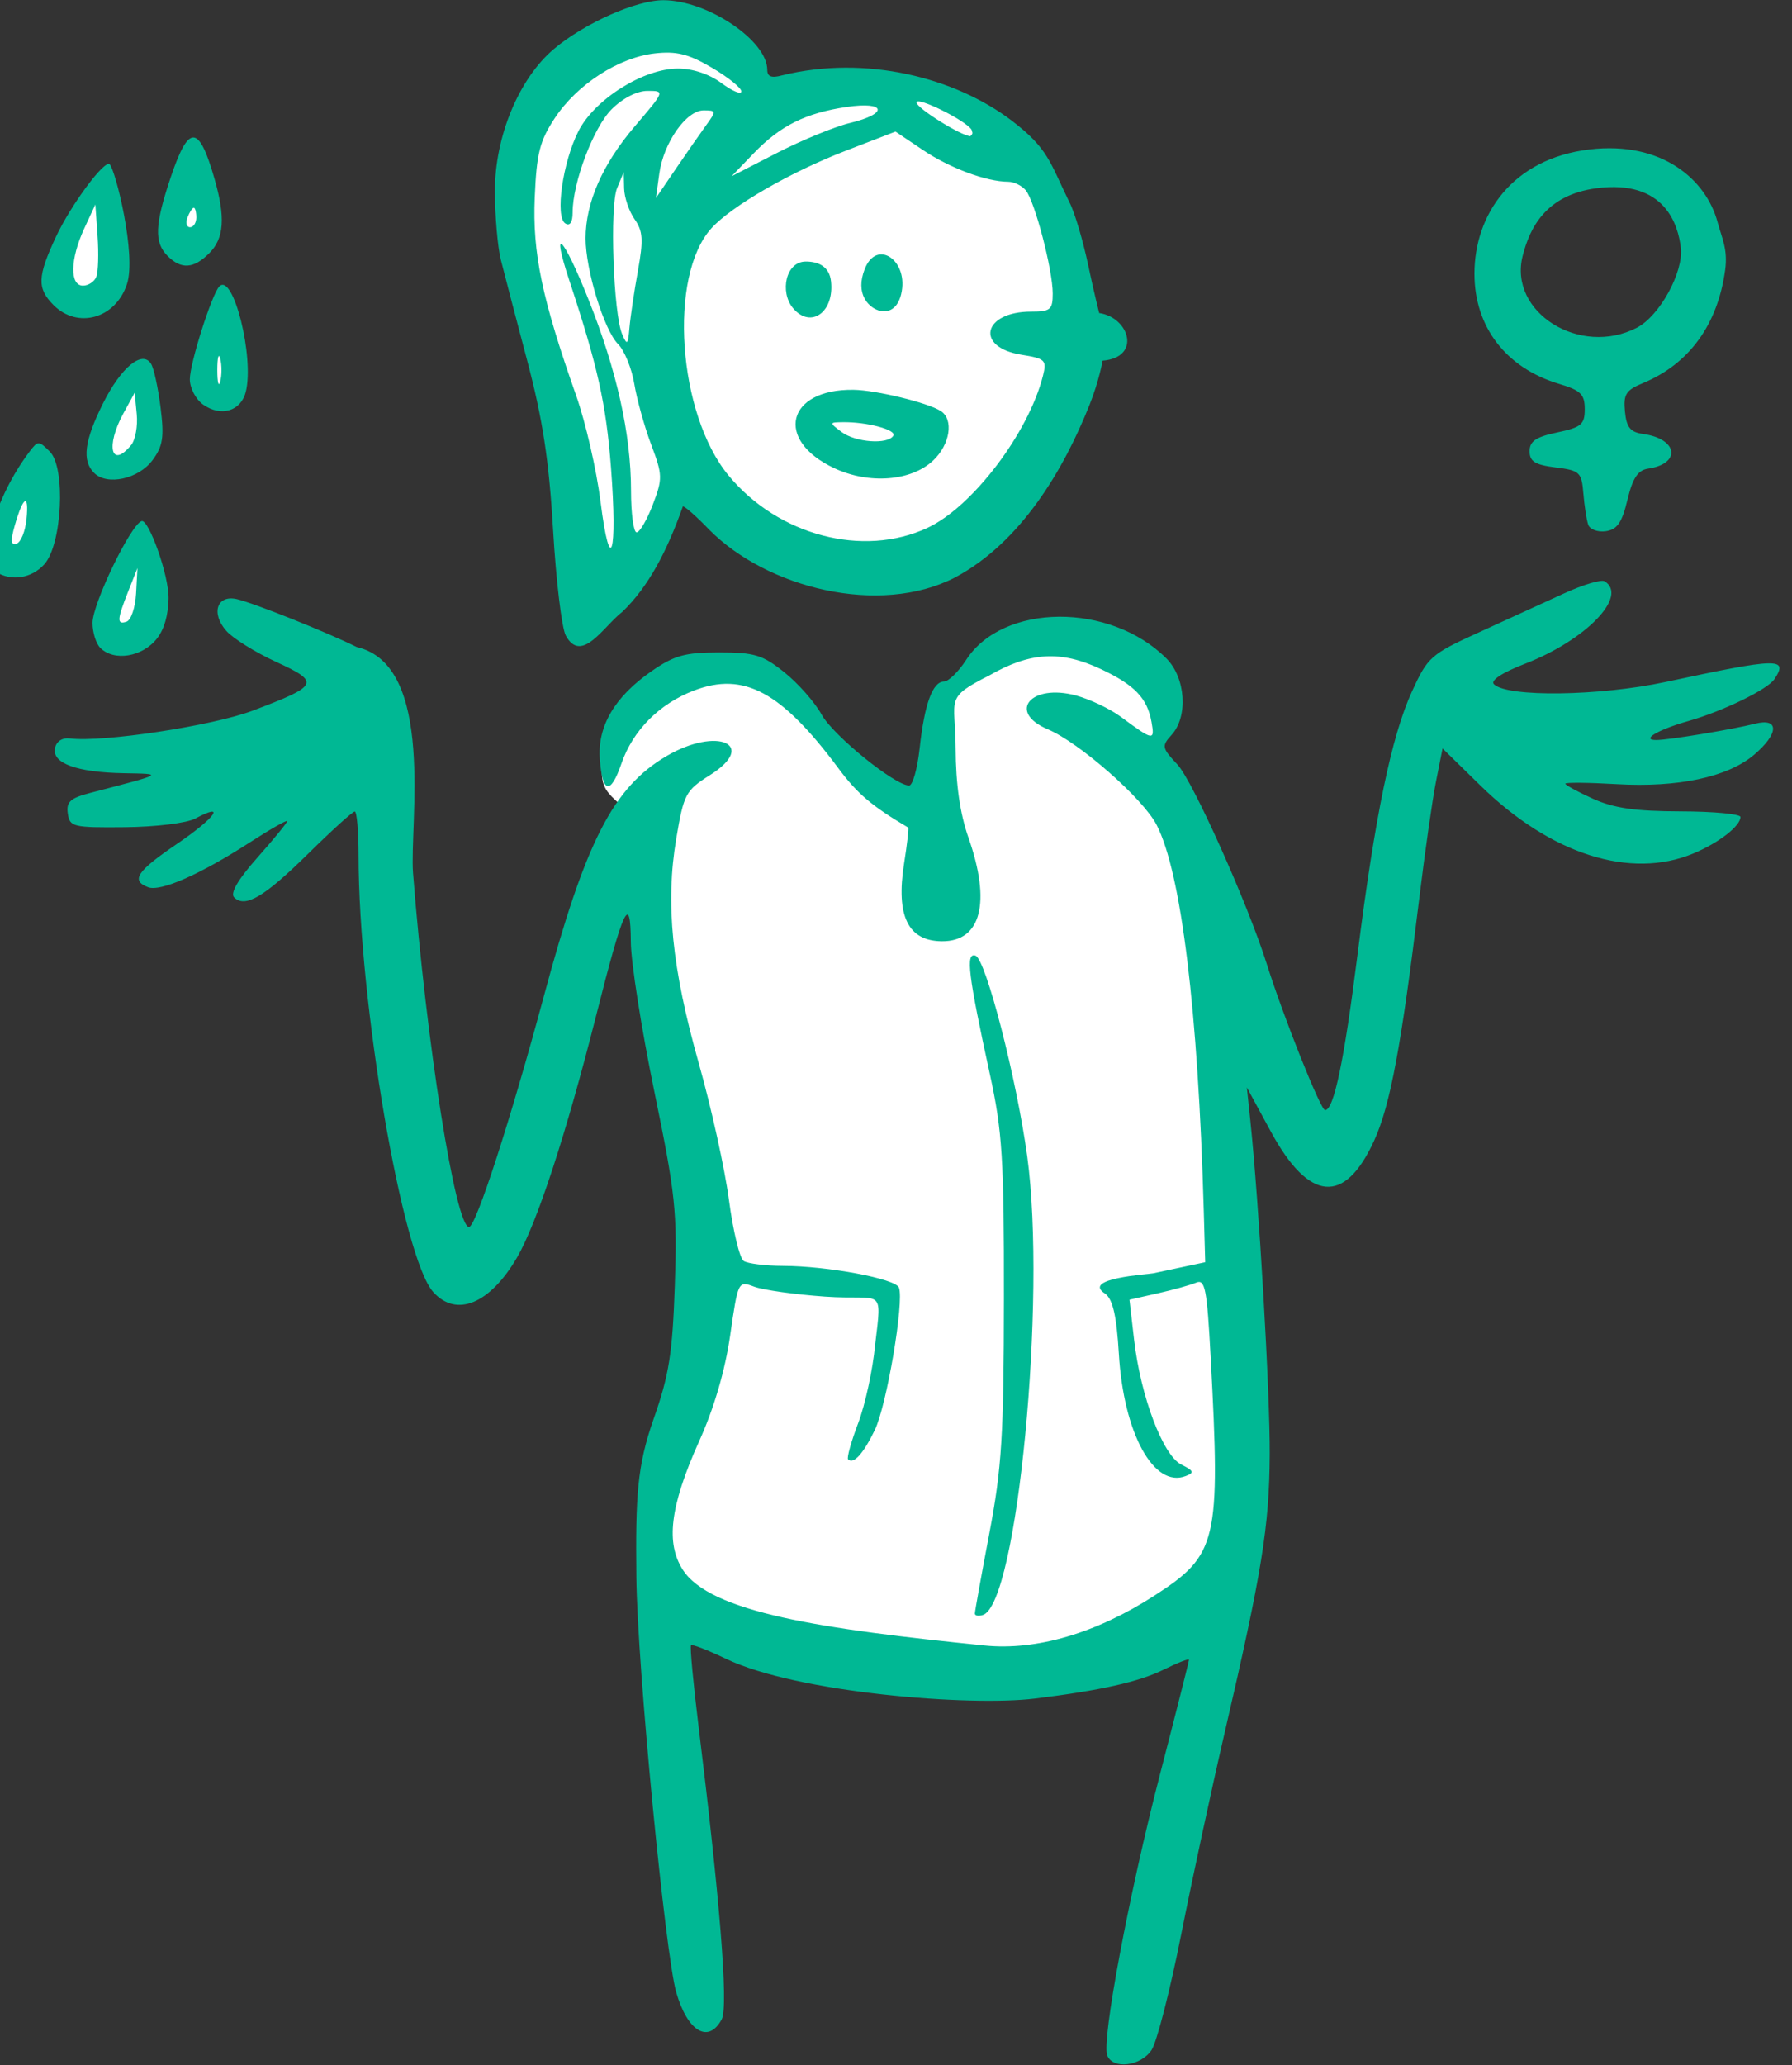 <?xml version="1.0" ?><svg height="220.779mm" viewBox="0 0 191.698 220.779" width="191.698mm" xmlns="http://www.w3.org/2000/svg">
    <rect x="0" y="0" width="191.698" height="220.779" fill="#333333" stroke="none"/>
    <path d="m 15541.65,2246.627 c -4.066,-0.092 -8.546,0.621 -13.472,2.367 -39.414,13.971 -61.888,26.476 -67.346,56.311 -5.458,29.834 6.152,83.447 15.234,124.152 9.081,40.705 7.733,126.41 23.44,107.856 12.884,-17.111 42.767,-67.279 42.767,-67.279 0,0 29.17,46.625 80.932,43.928 51.761,-2.698 91.529,-32.854 102.803,-70.58 11.274,-37.726 1.7,-92.764 -13.153,-120.988 -14.853,-28.224 -35.969,-36.721 -46.751,-38.291 -10.781,-1.57 -36.103,-7.005 -50.598,-5.395 -14.495,1.611 -37.131,8.576 -37.131,8.576 0,0 -8.257,-40.013 -36.725,-40.656 z m -242.994,82.094 c -1.995,-0.098 -4.039,1.318 -5.666,4.941 -4.34,9.663 -2.549,21.057 5.951,23.473 0,0 8.635,-9.944 7.159,-18.52 -0.923,-5.36 -4.118,-9.73 -7.444,-9.895 z m -44.498,0.07 c 0,0 -13.421,12.883 -19.013,27.619 -5.592,14.736 -1.296,26.372 13.064,28.828 10.022,-1.168 14.451,-17.998 13.332,-28.547 -1.118,-10.549 -7.383,-27.9 -7.383,-27.9 z m 57.973,70.248 c -1.809,0.01 -3.678,1.383 -5.272,4.68 -5.1,10.549 -1.923,25.808 6.219,27.66 6.89,-0.684 6.262,-7.973 6.531,-18.521 0.185,-7.252 -3.5,-13.838 -7.478,-13.818 z m -40.301,22.797 c 0,0 -5.145,8.698 -12.437,23.877 -7.292,15.179 -3.087,16.426 6.308,19.768 0,0 8.097,-5.233 10.424,-18.439 2.326,-13.206 -4.295,-25.205 -4.295,-25.205 z m -48.853,47.994 c 0,0 -9.262,8.011 -15.526,18.197 -6.263,10.186 -4.024,22.627 10.471,25.445 0,0 5.502,-8.415 6.933,-17.434 1.432,-9.019 -1.878,-26.209 -1.878,-26.209 z m 49.732,37.914 c -0.29,0.045 -0.57,0.242 -0.834,0.615 -2.819,3.986 -11.275,16.025 -13.467,32.17 0,0 -5.322,8.295 6.981,9.543 12.303,1.248 12.391,-11.032 13.152,-20.373 0.689,-8.465 -3.031,-22.386 -5.832,-21.955 z m 459.107,43.992 c -5.751,0.102 -12.033,0.677 -18.849,1.565 -27.263,3.55 -39.833,17.515 -44.471,26.955 -4.638,9.44 -9.404,50.435 -9.404,50.435 0,0 -26.527,-6.436 -43.17,-21.648 -16.644,-15.213 -33.159,-37.292 -45.729,-41.973 -12.569,-4.681 -55.004,-0.116 -65.623,31.012 -10.619,31.128 1.345,27.384 11.401,41.895 0,0 15.64,86.644 30.334,147.613 14.693,60.969 -1.023,110.67 -14.633,169.065 -13.61,58.394 10.575,75.166 44.99,84.879 34.414,9.713 134.481,20.138 181.725,7.188 47.244,-12.95 62.219,-96.691 58.925,-116.818 -3.294,-20.128 -16.843,-182.463 -22.695,-225.684 -5.851,-43.221 -24.523,-94.836 -24.523,-94.836 0,0 9.578,-26.641 -0.782,-43.414 -7.769,-12.58 -20.242,-16.538 -37.496,-16.233 z" fill="#FFFFFF" transform="translate(-42.485,-35.519) matrix(0.218,0,0,0.218,-2549.865,79.081) translate(-3313.529,-2437.82)"/>
    <path d="m 12434.83,808.102 c -2.813,-7.328 10.682,-79.122 25.914,-137.879 7.815,-30.146 14.21,-55.396 14.21,-56.111 0,-0.716 -5.542,1.442 -12.317,4.793 -12.203,6.038 -31.002,10.263 -63.323,14.233 -31.865,3.914 -116.65,-2.792 -151.595,-19.516 -8.839,-4.231 -16.549,-7.214 -17.134,-6.63 -0.585,0.584 1.122,18.787 3.792,40.449 9.964,80.879 14.785,136.441 11.291,142.969 -6.506,12.156 -16.81,6.037 -22.347,-13.268 -5.313,-18.528 -19.1,-159.321 -19.548,-203.642 -0.399,-39.27 0.281,-54.254 8.541,-77.693 7.504,-21.297 9.197,-31.989 10.329,-65.266 1.232,-36.271 0.342,-44.7 -10.067,-95.166 -6.282,-30.453 -11.463,-63.405 -11.516,-73.225 -0.143,-24.483 -3.515,-17.285 -17.108,36.417 -14.604,57.688 -28.976,101.566 -38.749,118.296 -13.271,22.721 -29.701,29.511 -41.055,16.966 -15.206,-16.802 -36.66,-142.037 -36.695,-214.208 0,-11.819 -0.846,-21.49 -1.865,-21.49 -1.02,0 -11.282,9.29 -22.806,20.644 -21.612,21.295 -31.012,26.835 -36.401,21.447 -2.028,-2.028 1.967,-8.833 11.463,-19.525 8.018,-9.027 14.578,-17.049 14.578,-17.828 0,-0.779 -8.272,3.925 -18.381,10.453 -24.315,15.701 -43.804,24.265 -49.898,21.927 -8.579,-3.292 -5.508,-7.847 14.401,-21.367 18.565,-12.607 24.257,-20.571 8.782,-12.287 -4.138,2.215 -19.441,4.095 -34.498,4.238 -25.516,0.242 -27.118,-0.142 -28.054,-6.72 -0.812,-5.714 1.203,-7.548 11.144,-10.134 36.559,-9.511 36.15,-9.27 16.322,-9.626 -23.034,-0.413 -35.276,-4.866 -33.746,-12.273 0.7,-3.387 3.591,-5.253 7.395,-4.772 15.895,2.012 69.742,-6.153 89.412,-13.557 32.71,-12.311 33.529,-13.98 11.777,-23.946 -10.194,-4.671 -21.215,-11.52 -24.491,-15.22 -7.699,-8.692 -4.633,-17.876 5.2,-15.579 8.618,2.014 44.573,16.384 58.777,23.493 38.938,8.848 25.786,87.27 27.629,110.876 6.454,82.743 20.829,173.511 27.476,173.511 3.345,0 20.356,-52.427 36.669,-113.021 20.49,-76.1 34.007,-102.539 60.303,-117.95 24.788,-14.526 44.983,-5.613 21.242,9.375 -11.951,7.545 -12.837,9.214 -16.54,31.166 -5.354,31.737 -2.166,63.379 11.117,110.361 6.113,21.625 12.756,51.711 14.759,66.858 2.003,15.146 5.26,28.591 7.24,29.878 1.977,1.286 10.642,2.361 19.252,2.388 22.082,0.072 55.251,6.293 56.922,10.682 2.622,6.875 -6.007,57.738 -11.841,69.806 -5.664,11.715 -10.499,17.024 -13.118,14.404 -0.719,-0.717 1.516,-8.726 4.962,-17.797 3.448,-9.071 7.18,-26.31 8.295,-38.309 3.507,-29.351 3.949,-21.68 -24.649,-23.708 -14.673,-1.04 -30.258,-3.221 -34.635,-4.847 -7.932,-2.945 -7.975,-2.859 -11.831,23.831 -2.481,17.174 -7.908,35.729 -15.124,51.707 -14.957,33.126 -16.156,50.4 -8.305,63.004 13.276,21.311 68.89,29.372 148.28,37.409 25.468,2.578 54.931,-6.097 83.524,-24.593 30.743,-19.888 32.262,-26.349 27.407,-116.619 -1.819,-33.853 -2.741,-38.58 -7.163,-36.724 -2.789,1.172 -11.287,3.531 -18.88,5.242 l -13.806,3.112 2.261,19.581 c 3.214,27.858 14.143,56.778 23.147,61.263 6.175,3.076 6.519,3.977 2.156,5.651 -15.683,6.018 -30.477,-21.081 -32.781,-60.049 -1.084,-18.311 -2.942,-26.544 -6.624,-29.348 -12.261,-7.596 21.122,-9.547 23.536,-10.061 l 25.468,-5.428 -0.714,-25.346 c -2.763,-97.994 -11.053,-165.719 -23.154,-189.148 -6.65,-12.87 -37.884,-40.285 -53.336,-46.812 -20.15,-8.512 -8.352,-22.61 13.873,-16.576 6.815,1.851 16.691,6.55 21.944,10.441 15.919,11.795 16.719,11.93 15.043,2.549 -2.094,-11.716 -8.267,-18.16 -24.866,-25.963 -19.616,-9.221 -34.69,-8.374 -54.647,3.071 -22.39,11.326 -16.709,11.047 -16.612,35.787 0.07,17.518 2.147,32.004 6.264,43.711 11.196,31.828 6.301,51.012 -12.985,50.89 -16.633,-0.106 -22.639,-12.398 -18.586,-38.042 1.504,-9.504 2.416,-17.466 2.029,-17.694 -17.753,-10.488 -24.966,-16.599 -34.131,-28.916 -28.061,-37.71 -46.48,-47.645 -70.988,-38.286 -17.037,6.507 -30.021,19.583 -35.621,35.874 -5.303,15.422 -9.305,14.632 -10.58,-2.087 -1.239,-16.237 7.249,-30.717 25.373,-43.274 11.17,-7.742 16.418,-9.198 33.147,-9.198 17.43,0 21.377,1.206 32.108,9.81 6.729,5.396 14.931,14.708 18.226,20.694 5.609,10.184 35.964,34.761 42.937,34.761 1.728,0 4.047,-8.238 5.15,-18.306 2.381,-21.712 6.356,-32.618 11.915,-32.672 2.225,-0.019 7.135,-4.808 10.907,-10.636 18.068,-27.907 70.676,-28.282 98.257,-0.701 9.446,9.445 10.757,28.419 2.586,37.447 -5.005,5.53 -4.838,6.391 2.827,14.577 7.543,8.059 34.618,68.456 43.863,97.844 8.14,25.884 26.399,71.633 28.586,71.633 4.32,0 9.37,-24.193 15.939,-76.362 8.543,-67.865 16.647,-106.997 26.721,-128.998 7.734,-16.895 9.205,-18.19 32.904,-28.967 13.643,-6.205 32.418,-14.788 41.721,-19.072 9.303,-4.285 18.257,-6.961 19.897,-5.947 11.736,7.253 -9.111,28.833 -39.075,40.452 -11.249,4.362 -17.09,8.201 -15.261,10.031 6.457,6.459 51.834,5.854 84.382,-1.125 55.245,-11.845 60.267,-11.973 53.278,-1.358 -3.312,5.029 -25.244,15.703 -42.137,20.508 -15.129,4.304 -23.689,9.382 -15.759,9.351 6.053,-0.027 37.242,-5.185 48.393,-8.007 12.032,-3.045 11.714,4.971 -0.609,15.34 -12.93,10.879 -37.242,16.041 -67.352,14.298 -13.839,-0.801 -25.162,-0.907 -25.162,-0.235 0,0.671 6.089,3.985 13.531,7.363 10.189,4.625 20.802,6.159 42.98,6.212 16.196,0.036 29.448,1.281 29.448,2.76 0,4.442 -10.632,12.675 -23.097,17.882 -30.871,12.899 -70.033,0.427 -104.474,-33.273 l -18.617,-18.218 -3.229,16.255 c -1.774,8.941 -5.484,34.88 -8.244,57.643 -8.697,71.748 -14.184,101.147 -22.116,118.468 -14.432,31.523 -31.917,30.018 -50.606,-4.356 l -11.844,-21.784 1.681,15.918 c 4.274,40.479 9.711,133.777 9.554,163.96 -0.191,35.442 -3.792,57.696 -22.197,136.899 -6.308,27.141 -15.876,71.553 -21.268,98.694 -5.389,27.141 -11.907,52.571 -14.486,56.51 -5.253,8.025 -19.09,9.727 -21.793,2.681 z m -64.938,-216.668 c 0,-1.104 3.192,-18.773 7.094,-39.265 6.113,-32.102 7.104,-48.054 7.163,-115.259 0.07,-68.465 -0.778,-81.892 -6.874,-109.837 -10.676,-48.956 -12.006,-59.909 -7.077,-58.266 5.047,1.683 20.188,60.388 25.389,98.445 9.539,69.815 -4.902,219.371 -21.715,224.884 -2.189,0.717 -3.98,0.402 -3.98,-0.702 z m -429.161,-473.53 c -2.101,-2.101 -3.82,-7.61 -3.82,-12.241 0,-9.448 18.811,-48.394 24.128,-49.955 3.408,-1.001 13.474,26.681 13.185,38.153 -0.202,8.028 -2.079,14.861 -5.709,19.475 -7.098,9.025 -21.036,11.317 -27.784,4.568 z m 17.553,-26.671 0.678,-12.489 -4.415,11.143 c -5.657,14.268 -5.807,16.746 -0.922,15.142 2.188,-0.719 4.284,-6.927 4.659,-13.796 z m 210.861,20.613 c -1.972,-3.682 -4.773,-26.963 -6.225,-51.735 -2.003,-34.149 -5.086,-54.279 -12.748,-83.245 -5.559,-21.012 -11.368,-43.219 -12.913,-49.347 -1.545,-6.128 -2.842,-21.171 -2.882,-33.429 -0.1,-26.809 11.731,-55.361 28.923,-69.876 14.964,-12.633 40.47,-23.988 53.775,-23.942 21.569,0.072 50.938,19.753 50.938,34.128 0,3.352 2.075,4.149 7.163,2.753 41.27,-10.187 85.057,1.094 112.791,22.163 18.181,13.873 18.665,20.383 28.381,40.161 2.472,4.714 6.641,18.787 9.27,31.274 2.626,12.487 5.274,22.928 5.274,22.928 14.909,2.198 20.831,21.796 1.686,23.367 0,0 -1.724,9.894 -6.411,21.65 -12.655,31.736 -33.603,67.393 -65.991,84.654 -37.144,19.155 -92.344,5.149 -120.644,-23.42 -6.034,-6.287 -11.853,-11.431 -12.93,-11.431 -7.672,21.668 -16.7,39.224 -29.709,51.721 -9.145,7.031 -19.992,25.818 -27.748,11.626 z m 22.18,-82.449 c -2.402,-31.167 -6.502,-49.558 -20.432,-91.655 -9.253,-27.964 -3.145,-22.03 9.281,9.015 13.976,34.92 20.982,66.302 20.982,93.99 0,11.267 1.239,20.486 2.75,20.486 1.514,0 5.086,-6.111 7.94,-13.58 4.878,-12.774 4.83,-14.52 -0.793,-29.449 -3.288,-8.728 -7.011,-22.11 -8.274,-29.737 -1.263,-7.627 -4.866,-16.438 -8.008,-19.58 -6.834,-6.835 -15.9,-36.372 -15.9,-51.806 0,-17.587 8.268,-36.392 24.197,-55.038 14.749,-17.264 14.761,-17.301 6.189,-17.301 -5.188,0 -12.163,3.574 -17.617,9.027 -8.92,8.919 -19.138,35.954 -19.138,50.637 0,4.789 -1.313,6.758 -3.574,5.359 -5.143,-3.178 -1.306,-30.112 6.456,-45.326 7.949,-15.582 31.758,-30.568 48.685,-30.643 7.289,-0.036 15.47,2.683 21.489,7.134 5.347,3.952 9.721,5.771 9.721,4.041 0,-1.73 -6.519,-6.965 -14.487,-11.634 -11.444,-6.708 -17.316,-8.17 -27.975,-6.969 -17.712,1.996 -38.106,15.175 -49.037,31.687 -7.409,11.192 -8.957,17.306 -9.869,38.981 -1.146,27.198 3.544,49.59 20.349,97.184 4.608,13.047 9.978,36.402 11.934,51.901 4.759,37.712 8.412,25.815 5.131,-16.724 z m 155.253,29.657 c 22.075,-10.241 49.689,-46.588 56.743,-74.683 1.903,-7.583 1.098,-8.362 -10.561,-10.226 -22.947,-3.669 -18.976,-21.156 4.801,-21.156 9.406,0 10.535,-0.951 10.535,-8.882 0,-11.59 -8.818,-45.295 -13.245,-50.629 -1.898,-2.289 -5.785,-4.17 -8.634,-4.18 -10.683,-0.036 -28.632,-6.705 -41.736,-15.507 l -13.548,-9.098 -24.186,9.313 c -27.397,10.55 -56.205,27.158 -66.16,38.142 -21.237,23.436 -16.518,91.035 8.465,121.232 24.307,29.383 65.919,40.337 97.526,25.674 z m -45.673,-29.281 c -29.513,-13.79 -23.346,-38.892 9.443,-38.44 11.089,0.152 36.449,6.319 42.83,10.415 6.47,4.154 4.558,16.444 -3.783,24.278 -10.78,10.129 -31.418,11.723 -48.49,3.746 z m 28.951,-15.907 c 1.786,-2.889 -12.93,-6.832 -24.833,-6.654 -6.633,0.099 -6.645,0.192 -0.585,4.775 6.784,5.131 22.682,6.306 25.418,1.878 z m -49.267,-62.66 c -6.48,-7.809 -3.586,-22.776 6.354,-22.776 6.273,0 11.526,2.506 12.343,9.628 1.75,15.275 -10.046,23.571 -18.697,13.148 z m 35.292,-4.377 c -2.228,-4.165 -2.262,-8.879 -0.1,-14.558 5.852,-15.392 21.958,-4.315 17.911,12.265 -2.937,12.029 -13.697,9.368 -17.808,2.293 z m -111.356,-13.762 c 2.765,-15.229 2.493,-19.521 -1.612,-25.382 -2.717,-3.879 -5.031,-10.674 -5.143,-15.1 l -0.191,-8.047 -3.281,7.959 c -3.658,8.877 -1.796,61.586 2.533,71.633 2.407,5.587 2.842,5.197 3.558,-3.184 0.449,-5.253 2.314,-17.799 4.143,-27.88 z m 33.584,-71.61 c 4.945,-6.796 4.875,-7.163 -1.328,-7.163 -8.536,0 -19.658,15.859 -21.745,31.011 l -1.65,11.969 9.754,-14.326 c 5.365,-7.88 12.101,-17.55 14.969,-21.49 z m 70.496,-0.976 c 19,-4.563 17.753,-10.717 -1.59,-7.866 -20.143,2.969 -32.569,9.154 -45.659,22.73 l -10.852,11.255 22.285,-11.435 c 12.258,-6.289 28.376,-12.897 35.816,-14.684 z m 59.668,3.318 c -2.825,-4.569 -27.034,-16.551 -27.034,-13.38 0,2.715 21.903,16.407 26.454,16.536 1.533,-1.574 0.926,-1.492 0.58,-3.156 z m -478.816,216.791 c -9.06,-5.736 -0.585,-36.128 16.372,-58.71 4.272,-5.687 4.678,-5.697 10.134,-0.241 7.896,7.895 6.041,45.599 -2.72,55.278 -6.265,6.923 -16.222,8.46 -23.786,3.672 z m 15.081,-25.965 c 1.244,-12.822 -1.631,-11.226 -5.769,3.203 -2.168,7.557 -1.937,9.871 0.895,8.942 2.099,-0.689 4.293,-6.154 4.874,-12.146 z m 766.32,2.852 c -0.8,-2.312 -1.867,-9.217 -2.374,-15.346 -0.857,-10.413 -1.752,-11.247 -13.653,-12.735 -10.069,-1.259 -12.734,-2.921 -12.734,-7.945 0,-4.904 3.085,-7.004 13.532,-9.207 11.872,-2.504 13.529,-3.908 13.529,-11.449 0,-7.253 -1.965,-9.184 -12.591,-12.367 -26.058,-7.807 -41.53,-27.934 -41.53,-54.024 0,-28.743 18.283,-56.427 56.509,-60.956 35.647,-4.223 57.256,14.973 62.786,35.668 2.111,7.905 5.136,13.21 3.72,23.535 -3.665,26.747 -17.679,46.012 -40.277,55.373 -8.419,3.487 -9.711,5.517 -8.887,13.971 0.762,7.805 2.643,10.124 8.923,10.992 17.096,2.365 18.83,14.588 2.412,17.014 -5,0.739 -7.543,4.591 -10.117,15.314 -2.677,11.154 -5.027,14.552 -10.614,15.346 -3.949,0.56 -7.834,-0.872 -8.634,-3.184 z m 23.897,-96.595 c 11.129,-5.755 22.934,-27.215 21.552,-39.177 -1.242,-10.739 -7.436,-33.774 -41.516,-29.207 -24.776,3.321 -32.663,19.484 -36.127,33.295 -6.92,27.566 28.18,49.523 56.091,35.089 z m -757.066,71.205 c -6.024,-6.026 -4.799,-15.679 4.308,-33.957 8.899,-17.856 19.358,-26.48 23.665,-19.512 1.361,2.201 3.455,11.864 4.656,21.473 1.815,14.532 1.144,18.869 -3.987,25.776 -6.853,9.219 -22.29,12.571 -28.642,6.22 z m 18.15,-13.626 c 2.084,-2.512 3.331,-9.317 2.77,-15.123 l -1.02,-10.555 -5.563,10.189 c -8.749,16.021 -5.975,27.284 3.813,15.489 z m 35.401,-19.843 c -3.625,-2.538 -6.574,-8.131 -6.574,-12.462 0,-7.846 10.836,-41.884 14.501,-45.549 6.798,-6.796 17.209,34.789 12.954,51.738 -2.371,9.452 -12.149,12.389 -20.881,6.273 z m 8.355,-22.549 c -0.8,-3.064 -1.457,-0.557 -1.457,5.572 0,6.128 0.657,8.636 1.457,5.571 0.8,-3.064 0.8,-8.079 0,-11.143 z m -81.786,-26.265 c -8.178,-8.178 -7.985,-13.916 1.127,-33.429 7.321,-15.674 23.93,-38.086 26.397,-35.618 2.922,2.924 13.203,44.585 8.469,58.787 -5.649,16.947 -24.212,22.041 -35.993,10.26 z m 20.984,-13.935 c 0.924,-2.411 1.193,-11.365 0.596,-19.898 l -1.084,-15.514 -5.472,11.836 c -6.906,14.931 -7.183,27.959 -0.6,27.959 2.682,0 5.633,-1.973 6.56,-4.384 z m 34.956,-10.17 c -6.676,-6.677 -6.306,-15.368 1.658,-38.951 8.751,-25.915 13.744,-25.602 21.437,1.343 5.372,18.821 4.635,28.98 -2.627,36.243 -7.667,7.665 -13.76,8.072 -20.468,1.364 z m 14.1,-18.875 c 0,-2.627 -0.563,-4.776 -1.251,-4.776 -0.688,0 -2.075,2.149 -3.085,4.776 -1.008,2.627 -0.444,4.775 1.251,4.775 1.698,0 3.085,-2.149 3.085,-4.775 z" fill="#00B894" transform="translate(-42.485,-35.519) matrix(0.218,0,0,0.218,-2549.865,79.081)"/>
</svg>